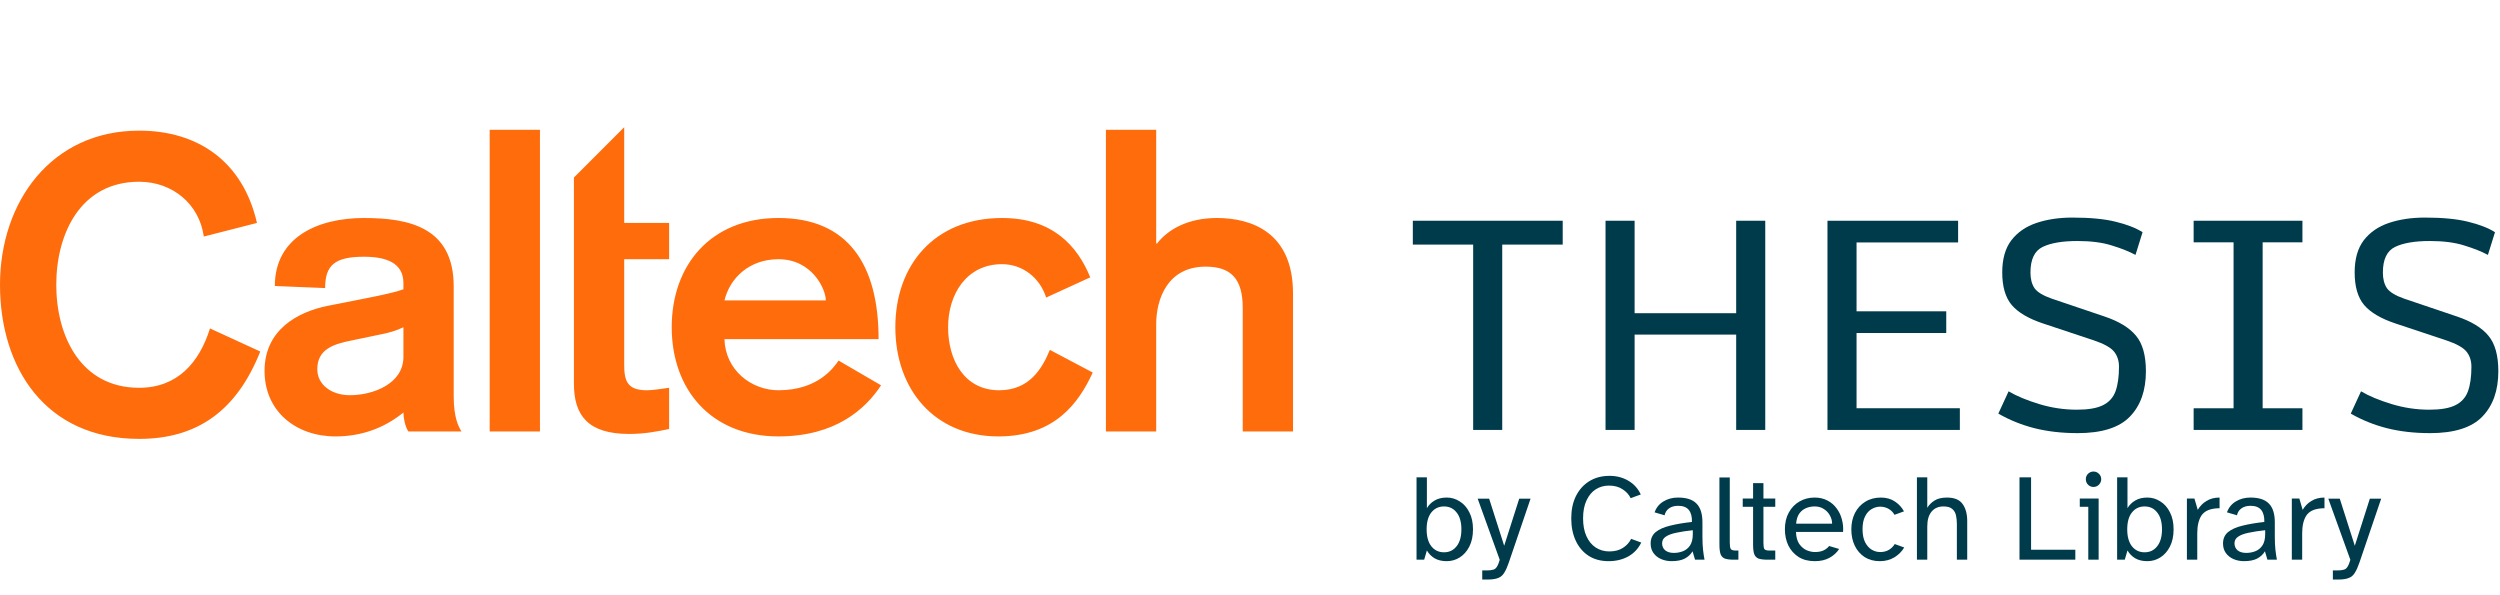 <?xml version="1.0" encoding="UTF-8" standalone="no"?>
<!-- Created with Inkscape (http://www.inkscape.org/) -->

<svg
   version="1.1"
   id="svg2"
   xml:space="preserve"
   width="315"
   height="75"
   viewBox="0 0 315 75"
   sodipodi:docname="CaltechTHESIS-by-Caltech-Library-blue-with-padding.svg"
   inkscape:version="1.2 (dc2aeda, 2022-05-15)"
   xmlns:inkscape="http://www.inkscape.org/namespaces/inkscape"
   xmlns:sodipodi="http://sodipodi.sourceforge.net/DTD/sodipodi-0.dtd"
   xmlns="http://www.w3.org/2000/svg"
   xmlns:svg="http://www.w3.org/2000/svg"><sodipodi:namedview
     id="namedview32"
     pagecolor="#ffffff"
     bordercolor="#000000"
     borderopacity="0.25"
     inkscape:showpageshadow="2"
     inkscape:pageopacity="0.0"
     inkscape:pagecheckerboard="0"
     inkscape:deskcolor="#d1d1d1"
     showgrid="false"
     inkscape:zoom="4.1533333"
     inkscape:cx="218.25843"
     inkscape:cy="37.921349"
     inkscape:window-width="1920"
     inkscape:window-height="1035"
     inkscape:window-x="0"
     inkscape:window-y="23"
     inkscape:window-maximized="1"
     inkscape:current-layer="svg2" /><defs
     id="defs6"><linearGradient
       id="linearGradient2849"><stop
         style="stop-color:#000000;stop-opacity:1;"
         offset="0"
         id="stop2847" /></linearGradient></defs><g
     id="g8"
     transform="matrix(1.333,0,0,-1.333,0,114.587)"
     inkscape:label="Caltech"><path
       d="M 24.289,64.888 C 22.965,70.692 18.719,73.613 13.149,73.613 4.852,73.613 0,66.875 0,59.045 0,51.216 4.268,44.477 13.149,44.477 c 5.531,0 9.231,2.687 11.452,8.258 L 19.849,54.917 c -1.013,-3.233 -3.077,-5.61 -6.7,-5.61 -5.531,0 -7.83,4.908 -7.83,9.738 0,4.83 2.298,9.738 7.83,9.738 3.155,0 5.687,-2.103 6.116,-5.18 z M 42.885,58.889 c 0,5.609 -4.246,6.466 -8.492,6.466 -4.323,0 -8.414,-1.792 -8.414,-6.427 L 30.732,58.733 c 0,2.143 0.895,2.961 3.661,2.961 2.064,0 3.74,-0.545 3.74,-2.493 v -0.585 c -1.207,-0.429 -3.428,-0.818 -5.142,-1.168 l -1.987,-0.39 c -2.921,-0.584 -5.998,-2.298 -5.998,-6.155 0,-3.817 2.96,-6.193 6.7,-6.193 2.454,0 4.596,0.779 6.427,2.259 0,-0.506 0.155,-1.324 0.467,-1.792 h 5.024 c -0.272,0.428 -0.739,1.285 -0.739,3.311 z m -4.752,-6.661 c 0,-2.532 -2.844,-3.622 -5.064,-3.622 -1.714,0 -3.077,0.974 -3.077,2.454 0,1.869 1.48,2.376 3.272,2.726 l 2.61,0.545 c 0.857,0.156 1.636,0.39 2.259,0.702 z m 8.153,-7.05 h 4.752 V 73.691 H 46.286 Z m 7.963,24.002 V 49.696 c 0,-2.999 1.324,-4.752 5.219,-4.752 1.48,0 2.648,0.234 3.779,0.467 v 3.895 c -0.701,-0.078 -1.442,-0.234 -2.104,-0.234 -1.831,0 -2.142,0.857 -2.142,2.415 v 9.972 h 4.246 v 3.428 h -4.246 v 9.05 z M 83.047,53.904 c 0,7.05 -2.883,11.452 -9.465,11.452 -6.388,0 -10.089,-4.441 -10.089,-10.322 0,-5.882 3.7,-10.323 10.089,-10.323 5.375,0 8.219,2.57 9.699,4.83 l -4.012,2.337 c -0.467,-0.662 -1.948,-2.804 -5.687,-2.804 -2.571,0 -5.025,1.909 -5.103,4.83 z m -14.568,3.661 c 0.506,2.104 2.337,3.895 5.103,3.895 3.194,0 4.479,-2.844 4.479,-3.895 z m 34.576,2.181 c -1.207,2.96 -3.545,5.609 -8.336,5.609 -6.388,0 -10.088,-4.441 -10.088,-10.322 0,-5.882 3.701,-10.323 9.737,-10.323 5.337,0 7.596,3.155 8.921,6.038 l -4.051,2.142 c -0.74,-1.792 -1.947,-3.817 -4.791,-3.817 -3.311,0 -4.83,2.882 -4.83,5.96 0,3.077 1.714,5.959 5.102,5.959 1.87,0 3.545,-1.207 4.168,-3.155 z m 1.48,-14.568 h 4.752 v 10.128 c 0,2.415 1.091,5.453 4.674,5.453 2.416,0 3.506,-1.169 3.506,-3.895 V 45.178 H 122.22 v 13.049 c 0,5.726 -3.856,7.128 -7.206,7.128 -2.688,0 -4.597,-1.052 -5.649,-2.415 h -0.078 v 10.751 h -4.752 V 45.178"
       style="fill:#ff6c0c;fill-opacity:1;fill-rule:nonzero;stroke:none;stroke-width:0.034"
       id="path12"
       inkscape:label="Caltech" /><path
       d="m -36.619,94.028 c -1.324,5.804 -5.57,8.725 -11.14,8.725 -8.297,0 -13.149,-6.738 -13.149,-14.568 0,-7.829 4.268,-14.568 13.149,-14.568 5.531,0 9.231,2.687 11.452,8.258 l -4.752,2.182 c -1.013,-3.233 -3.077,-5.61 -6.7,-5.61 -5.531,0 -7.83,4.908 -7.83,9.738 0,4.83 2.298,9.738 7.83,9.738 3.155,0 5.687,-2.103 6.116,-5.18 z m 18.596,-5.999 c 0,5.609 -4.246,6.466 -8.492,6.466 -4.323,0 -8.414,-1.792 -8.414,-6.427 l 4.753,-0.195 c 0,2.143 0.895,2.961 3.661,2.961 2.064,0 3.74,-0.545 3.74,-2.493 v -0.585 c -1.207,-0.429 -3.428,-0.818 -5.142,-1.168 l -1.987,-0.39 c -2.921,-0.584 -5.998,-2.298 -5.998,-6.155 0,-3.817 2.96,-6.193 6.7,-6.193 2.454,0 4.596,0.779 6.427,2.259 0,-0.506 0.155,-1.324 0.467,-1.792 h 5.024 c -0.272,0.428 -0.739,1.285 -0.739,3.311 z m -4.752,-6.661 c 0,-2.532 -2.844,-3.622 -5.064,-3.622 -1.714,0 -3.077,0.974 -3.077,2.454 0,1.869 1.48,2.376 3.272,2.726 l 2.61,0.545 c 0.857,0.156 1.636,0.39 2.259,0.702 z m 8.153,-7.05 h 4.752 V 102.831 H -14.621 Z m 7.963,24.002 v -19.484 c 0,-2.999 1.324,-4.752 5.219,-4.752 1.48,0 2.648,0.234 3.779,0.467 v 3.895 c -0.701,-0.078 -1.442,-0.234 -2.104,-0.234 -1.831,0 -2.142,0.857 -2.142,2.415 v 9.972 H 2.339 v 3.428 h -4.246 v 9.05 z M 22.14,83.043 c 0,7.05 -2.883,11.452 -9.465,11.452 -6.388,0 -10.089,-4.441 -10.089,-10.322 0,-5.882 3.7,-10.323 10.089,-10.323 5.375,0 8.219,2.57 9.699,4.83 l -4.012,2.337 c -0.467,-0.662 -1.948,-2.804 -5.687,-2.804 -2.571,0 -5.025,1.909 -5.103,4.83 z m -14.568,3.661 c 0.506,2.104 2.337,3.895 5.103,3.895 3.194,0 4.479,-2.844 4.479,-3.895 z m 34.576,2.181 c -1.207,2.96 -3.545,5.609 -8.336,5.609 -6.388,0 -10.088,-4.441 -10.088,-10.322 0,-5.882 3.701,-10.323 9.738,-10.323 5.337,0 7.596,3.155 8.921,6.038 l -4.051,2.142 c -0.74,-1.792 -1.947,-3.817 -4.791,-3.817 -3.311,0 -4.83,2.882 -4.83,5.96 0,3.077 1.714,5.959 5.102,5.959 1.87,0 3.545,-1.207 4.168,-3.155 z m 1.48,-14.568 h 4.752 v 10.128 c 0,2.415 1.091,5.453 4.674,5.453 2.416,0 3.506,-1.169 3.506,-3.895 v -11.686 h 4.752 v 13.049 c 0,5.726 -3.856,7.128 -7.206,7.128 -2.688,0 -4.597,-1.052 -5.649,-2.415 h -0.078 V 102.831 H 43.628 V 74.318"
       style="display:none;fill:#ff6c0c;fill-opacity:1;fill-rule:nonzero;stroke:none;stroke-width:0.034"
       id="path12-1"
       inkscape:label="[spacer]" /></g><g
     aria-label="by Caltech Library"
     id="text2195"
     style="display:inline;font-size:15.533px;font-family:'Atkinson Hyperlegible';-inkscape-font-specification:'Atkinson Hyperlegible, Normal';fill:#003b4c;fill-opacity:1"
     transform="translate(0,-2)"
     inkscape:label="by Caltech Library"><path
       d="m 182.288,72.707 q -0.901,0 -1.522,-0.357 -0.621,-0.373 -0.979,-0.994 l -0.342,1.165 H 178.483 V 62.145 h 1.305 v 3.883 q 0.357,-0.606 0.979,-0.963 0.621,-0.373 1.522,-0.373 0.885,0 1.631,0.482 0.761,0.466 1.212,1.367 0.466,0.885 0.466,2.159 0,1.274 -0.466,2.175 -0.45,0.885 -1.212,1.367 -0.746,0.466 -1.631,0.466 z m -0.342,-1.118 q 0.994,0 1.584,-0.761 0.606,-0.761 0.606,-2.128 0,-1.382 -0.606,-2.128 -0.59,-0.761 -1.584,-0.761 -0.994,0 -1.6,0.761 -0.59,0.746 -0.59,2.128 0,1.367 0.59,2.128 0.606,0.761 1.6,0.761 z"
       id="path2334"
       style="fill:#003b4c;fill-opacity:1" /><path
       d="m 186.762,75.022 v -1.149 h 0.528 q 0.559,0 0.854,-0.093 0.295,-0.078 0.466,-0.373 0.186,-0.28 0.357,-0.87 l -2.78,-7.705 h 1.445 l 1.895,5.934 1.895,-5.934 h 1.429 l -2.734,8.031 q -0.28,0.823 -0.575,1.289 -0.28,0.482 -0.761,0.668 -0.482,0.202 -1.351,0.202 z"
       id="path2336"
       style="fill:#003b4c;fill-opacity:1" /><path
       d="m 202.684,72.707 q -1.476,0 -2.532,-0.683 -1.056,-0.699 -1.615,-1.911 -0.559,-1.212 -0.559,-2.796 0,-1.615 0.59,-2.812 0.606,-1.212 1.693,-1.88 1.087,-0.668 2.547,-0.668 1.305,0 2.346,0.606 1.056,0.606 1.584,1.74 l -1.274,0.466 q -0.342,-0.699 -1.041,-1.134 -0.683,-0.45 -1.693,-0.45 -0.916,0 -1.662,0.466 -0.73,0.466 -1.165,1.398 -0.435,0.916 -0.435,2.268 0,1.305 0.419,2.237 0.419,0.932 1.165,1.429 0.761,0.497 1.724,0.497 1.01,0 1.693,-0.435 0.699,-0.435 1.056,-1.149 l 1.274,0.466 q -0.559,1.149 -1.647,1.755 -1.087,0.59 -2.47,0.59 z"
       id="path2338"
       style="fill:#003b4c;fill-opacity:1" /><path
       d="m 210.637,72.707 q -0.73,0 -1.336,-0.264 -0.606,-0.264 -0.963,-0.761 -0.357,-0.497 -0.357,-1.196 0,-0.916 0.637,-1.445 0.652,-0.528 1.817,-0.808 1.181,-0.295 2.749,-0.466 0.031,-0.979 -0.388,-1.507 -0.419,-0.528 -1.351,-0.528 -0.699,0 -1.149,0.326 -0.435,0.311 -0.559,0.87 l -1.258,-0.373 q 0.311,-0.885 1.103,-1.367 0.808,-0.497 1.848,-0.497 1.6,0 2.33,0.761 0.746,0.746 0.746,2.361 v 1.802 q 0,0.963 0.078,1.662 0.078,0.699 0.186,1.243 h -1.196 l -0.311,-1.056 q -0.342,0.575 -0.979,0.916 -0.637,0.326 -1.647,0.326 z m 0.28,-1.041 q 0.606,0 1.149,-0.217 0.544,-0.217 0.885,-0.73 0.342,-0.528 0.342,-1.429 v -0.482 q -1.181,0.124 -2.05,0.311 -0.87,0.171 -1.351,0.497 -0.466,0.311 -0.466,0.839 0,0.544 0.388,0.885 0.404,0.326 1.103,0.326 z"
       id="path2340"
       style="fill:#003b4c;fill-opacity:1" /><path
       d="m 218.465,72.521 q -0.73,0 -1.134,-0.14 -0.388,-0.155 -0.544,-0.575 -0.14,-0.419 -0.14,-1.212 v -8.435 h 1.305 v 8.217 q 0,0.59 0.124,0.792 0.124,0.202 0.668,0.202 h 0.295 v 1.149 z"
       id="path2342"
       style="fill:#003b4c;fill-opacity:1" /><path
       d="m 222.706,72.521 q -0.73,0 -1.134,-0.14 -0.388,-0.155 -0.544,-0.575 -0.14,-0.419 -0.14,-1.212 v -4.738 h -1.305 v -1.041 h 1.305 v -1.942 h 1.305 v 1.942 h 1.491 v 1.041 h -1.491 v 4.52 q 0,0.59 0.109,0.792 0.124,0.202 0.683,0.202 h 0.699 v 1.149 z"
       id="path2344"
       style="fill:#003b4c;fill-opacity:1" /><path
       d="m 228.671,72.707 q -1.212,0 -2.05,-0.528 -0.839,-0.544 -1.289,-1.445 -0.435,-0.916 -0.435,-2.05 0,-1.227 0.497,-2.113 0.497,-0.901 1.336,-1.382 0.854,-0.497 1.911,-0.497 0.916,0 1.615,0.373 0.699,0.357 1.149,0.979 0.466,0.606 0.668,1.382 0.217,0.777 0.155,1.6 h -5.934 q 0.031,0.963 0.419,1.522 0.404,0.559 0.948,0.792 0.544,0.217 1.01,0.217 0.652,0 1.087,-0.202 0.45,-0.217 0.715,-0.559 l 1.258,0.373 q -0.419,0.668 -1.196,1.103 -0.777,0.435 -1.864,0.435 z m -2.361,-4.722 h 4.536 q 0,-0.544 -0.28,-1.041 -0.264,-0.497 -0.761,-0.808 -0.482,-0.326 -1.165,-0.326 -0.575,0 -1.087,0.217 -0.513,0.217 -0.854,0.699 -0.326,0.482 -0.388,1.258 z"
       id="path2346"
       style="fill:#003b4c;fill-opacity:1" /><path
       d="m 236.857,72.707 q -1.103,0 -1.911,-0.513 -0.808,-0.528 -1.243,-1.429 -0.435,-0.901 -0.435,-2.066 0,-1.149 0.45,-2.05 0.466,-0.916 1.305,-1.429 0.839,-0.528 1.973,-0.528 1.041,0 1.786,0.513 0.746,0.513 1.118,1.227 l -1.196,0.435 q -0.249,-0.466 -0.73,-0.746 -0.482,-0.28 -1.072,-0.28 -0.575,0 -1.087,0.311 -0.513,0.295 -0.823,0.932 -0.311,0.621 -0.311,1.6 0,0.963 0.311,1.615 0.326,0.637 0.823,0.948 0.513,0.311 1.087,0.311 0.637,0 1.103,-0.28 0.482,-0.295 0.73,-0.73 l 1.196,0.435 q -0.435,0.746 -1.243,1.243 -0.808,0.482 -1.833,0.482 z"
       id="path2348"
       style="fill:#003b4c;fill-opacity:1" /><path
       d="M 241.532,72.521 V 62.145 h 1.305 v 3.837 q 0.326,-0.544 0.916,-0.916 0.59,-0.373 1.569,-0.373 1.398,0 1.973,0.823 0.575,0.808 0.575,2.128 v 4.877 h -1.305 v -4.489 q 0,-0.59 -0.109,-1.087 -0.109,-0.513 -0.482,-0.823 -0.357,-0.311 -1.103,-0.311 -0.948,0 -1.491,0.652 -0.544,0.637 -0.544,1.88 v 4.178 z"
       id="path2350"
       style="fill:#003b4c;fill-opacity:1" /><path
       d="M 254.456,72.521 V 62.145 h 1.46 v 9.118 h 5.576 v 1.258 z"
       id="path2352"
       style="fill:#003b4c;fill-opacity:1" /><path
       d="m 263.776,63.356 q -0.388,0 -0.683,-0.28 -0.28,-0.295 -0.28,-0.699 0,-0.404 0.28,-0.683 0.295,-0.28 0.683,-0.28 0.404,0 0.683,0.28 0.295,0.28 0.295,0.683 0,0.404 -0.295,0.699 -0.28,0.28 -0.683,0.28 z m -0.652,9.165 v -6.664 h -1.072 v -1.041 h 2.377 v 7.705 z"
       id="path2354"
       style="fill:#003b4c;fill-opacity:1" /><path
       d="m 270.564,72.707 q -0.901,0 -1.522,-0.357 -0.621,-0.373 -0.979,-0.994 l -0.342,1.165 h -0.963 V 62.145 h 1.305 v 3.883 q 0.357,-0.606 0.979,-0.963 0.621,-0.373 1.522,-0.373 0.885,0 1.631,0.482 0.761,0.466 1.212,1.367 0.466,0.885 0.466,2.159 0,1.274 -0.466,2.175 -0.45,0.885 -1.212,1.367 -0.746,0.466 -1.631,0.466 z m -0.342,-1.118 q 0.994,0 1.584,-0.761 0.606,-0.761 0.606,-2.128 0,-1.382 -0.606,-2.128 -0.59,-0.761 -1.584,-0.761 -0.994,0 -1.6,0.761 -0.59,0.746 -0.59,2.128 0,1.367 0.59,2.128 0.606,0.761 1.6,0.761 z"
       id="path2356"
       style="fill:#003b4c;fill-opacity:1" /><path
       d="m 275.55,72.521 v -7.705 h 0.948 l 0.419,1.429 q 0.404,-0.699 1.087,-1.118 0.699,-0.435 1.662,-0.435 v 1.351 q -0.109,0 -0.233,0 -0.109,0 -0.217,0.016 -1.32,0.109 -1.848,0.916 -0.513,0.808 -0.513,2.237 v 3.309 z"
       id="path2358"
       style="fill:#003b4c;fill-opacity:1" /><path
       d="m 282.757,72.707 q -0.73,0 -1.336,-0.264 -0.606,-0.264 -0.963,-0.761 -0.357,-0.497 -0.357,-1.196 0,-0.916 0.637,-1.445 0.652,-0.528 1.817,-0.808 1.181,-0.295 2.749,-0.466 0.031,-0.979 -0.388,-1.507 -0.419,-0.528 -1.351,-0.528 -0.699,0 -1.149,0.326 -0.435,0.311 -0.559,0.87 l -1.258,-0.373 q 0.311,-0.885 1.103,-1.367 0.808,-0.497 1.848,-0.497 1.6,0 2.33,0.761 0.746,0.746 0.746,2.361 v 1.802 q 0,0.963 0.078,1.662 0.078,0.699 0.186,1.243 h -1.196 l -0.311,-1.056 q -0.342,0.575 -0.979,0.916 -0.637,0.326 -1.647,0.326 z m 0.28,-1.041 q 0.606,0 1.149,-0.217 0.544,-0.217 0.885,-0.73 0.342,-0.528 0.342,-1.429 v -0.482 q -1.181,0.124 -2.05,0.311 -0.87,0.171 -1.351,0.497 -0.466,0.311 -0.466,0.839 0,0.544 0.388,0.885 0.404,0.326 1.103,0.326 z"
       id="path2360"
       style="fill:#003b4c;fill-opacity:1" /><path
       d="m 288.769,72.521 v -7.705 h 0.948 l 0.419,1.429 q 0.404,-0.699 1.087,-1.118 0.699,-0.435 1.662,-0.435 v 1.351 q -0.109,0 -0.233,0 -0.109,0 -0.217,0.016 -1.32,0.109 -1.848,0.916 -0.513,0.808 -0.513,2.237 v 3.309 z"
       id="path2362"
       style="fill:#003b4c;fill-opacity:1" /><path
       d="m 293.941,75.022 v -1.149 h 0.528 q 0.559,0 0.854,-0.093 0.295,-0.078 0.466,-0.373 0.186,-0.28 0.357,-0.87 l -2.78,-7.705 h 1.445 l 1.895,5.934 1.895,-5.934 h 1.429 l -2.734,8.031 q -0.28,0.823 -0.575,1.289 -0.28,0.482 -0.761,0.668 -0.482,0.202 -1.351,0.202 z"
       id="path2364"
       style="fill:#003b4c;fill-opacity:1" /></g><g
     aria-label="THESIS"
     id="text906"
     style="font-size:37.333px;font-family:Monda;-inkscape-font-specification:'Monda, Normal';display:inline;fill:#003b4c;stroke:#000000;stroke-width:0"
     inkscape:label="THESIS"><path
       d="M 185.618,54.173 V 30.822 h -7.602 v -3.008 h 18.885 v 3.008 h -7.62 v 23.352 z"
       id="path3476" /><path
       d="m 202.297,27.814 h 3.664 V 39.462 h 12.797 V 27.814 h 3.664 v 26.359 h -3.664 V 42.16 h -12.797 v 12.013 h -3.664 z"
       id="path3478" /><path
       d="m 230.261,27.814 h 16.461 v 2.734 h -12.797 v 8.677 h 11.302 v 2.734 h -11.302 v 9.479 h 13.016 v 2.734 h -16.68 z"
       id="path3480" /><path
       d="m 261.761,54.574 q -2.935,0 -5.414,-0.62 -2.479,-0.638 -4.557,-1.841 l 1.294,-2.807 q 1.513,0.893 3.846,1.604 2.333,0.711 4.758,0.711 2.151,0 3.281,-0.565 1.148,-0.565 1.586,-1.75 0.438,-1.203 0.438,-3.099 0,-1.112 -0.602,-1.878 -0.602,-0.784 -2.607,-1.458 L 257.422,40.757 q -2.734,-0.911 -3.937,-2.315 -1.203,-1.422 -1.203,-4.12 0,-2.534 1.148,-4.047 1.167,-1.513 3.172,-2.187 2.005,-0.674 4.521,-0.674 3.372,0 5.469,0.529 2.096,0.51 3.372,1.312 l -0.893,2.862 q -1.185,-0.638 -2.971,-1.185 -1.768,-0.565 -4.339,-0.565 -2.862,0 -4.393,0.747 -1.531,0.747 -1.531,3.227 0,1.203 0.51,1.969 0.529,0.747 2.206,1.331 l 6.635,2.242 q 2.698,0.911 3.938,2.406 1.258,1.495 1.258,4.484 0,3.646 -2.023,5.724 -2.005,2.078 -6.599,2.078 z"
       id="path3482" /><path
       d="M 276.399,51.439 H 281.43 V 30.53 h -5.031 v -2.716 h 13.708 v 2.716 h -5.013 v 20.909 h 5.013 v 2.734 h -13.708 z"
       id="path3484" /><path
       d="m 306.167,54.574 q -2.935,0 -5.414,-0.62 -2.479,-0.638 -4.557,-1.841 l 1.294,-2.807 q 1.513,0.893 3.846,1.604 2.333,0.711 4.758,0.711 2.151,0 3.281,-0.565 1.148,-0.565 1.586,-1.75 0.438,-1.203 0.438,-3.099 0,-1.112 -0.602,-1.878 -0.602,-0.784 -2.607,-1.458 L 301.828,40.757 q -2.734,-0.911 -3.938,-2.315 -1.203,-1.422 -1.203,-4.12 0,-2.534 1.148,-4.047 1.167,-1.513 3.172,-2.187 2.005,-0.674 4.521,-0.674 3.372,0 5.469,0.529 2.096,0.51 3.372,1.312 l -0.893,2.862 q -1.185,-0.638 -2.971,-1.185 -1.768,-0.565 -4.339,-0.565 -2.862,0 -4.393,0.747 -1.531,0.747 -1.531,3.227 0,1.203 0.51,1.969 0.529,0.747 2.206,1.331 l 6.635,2.242 q 2.698,0.911 3.938,2.406 1.258,1.495 1.258,4.484 0,3.646 -2.023,5.724 -2.005,2.078 -6.599,2.078 z"
       id="path3486" /></g></svg>
